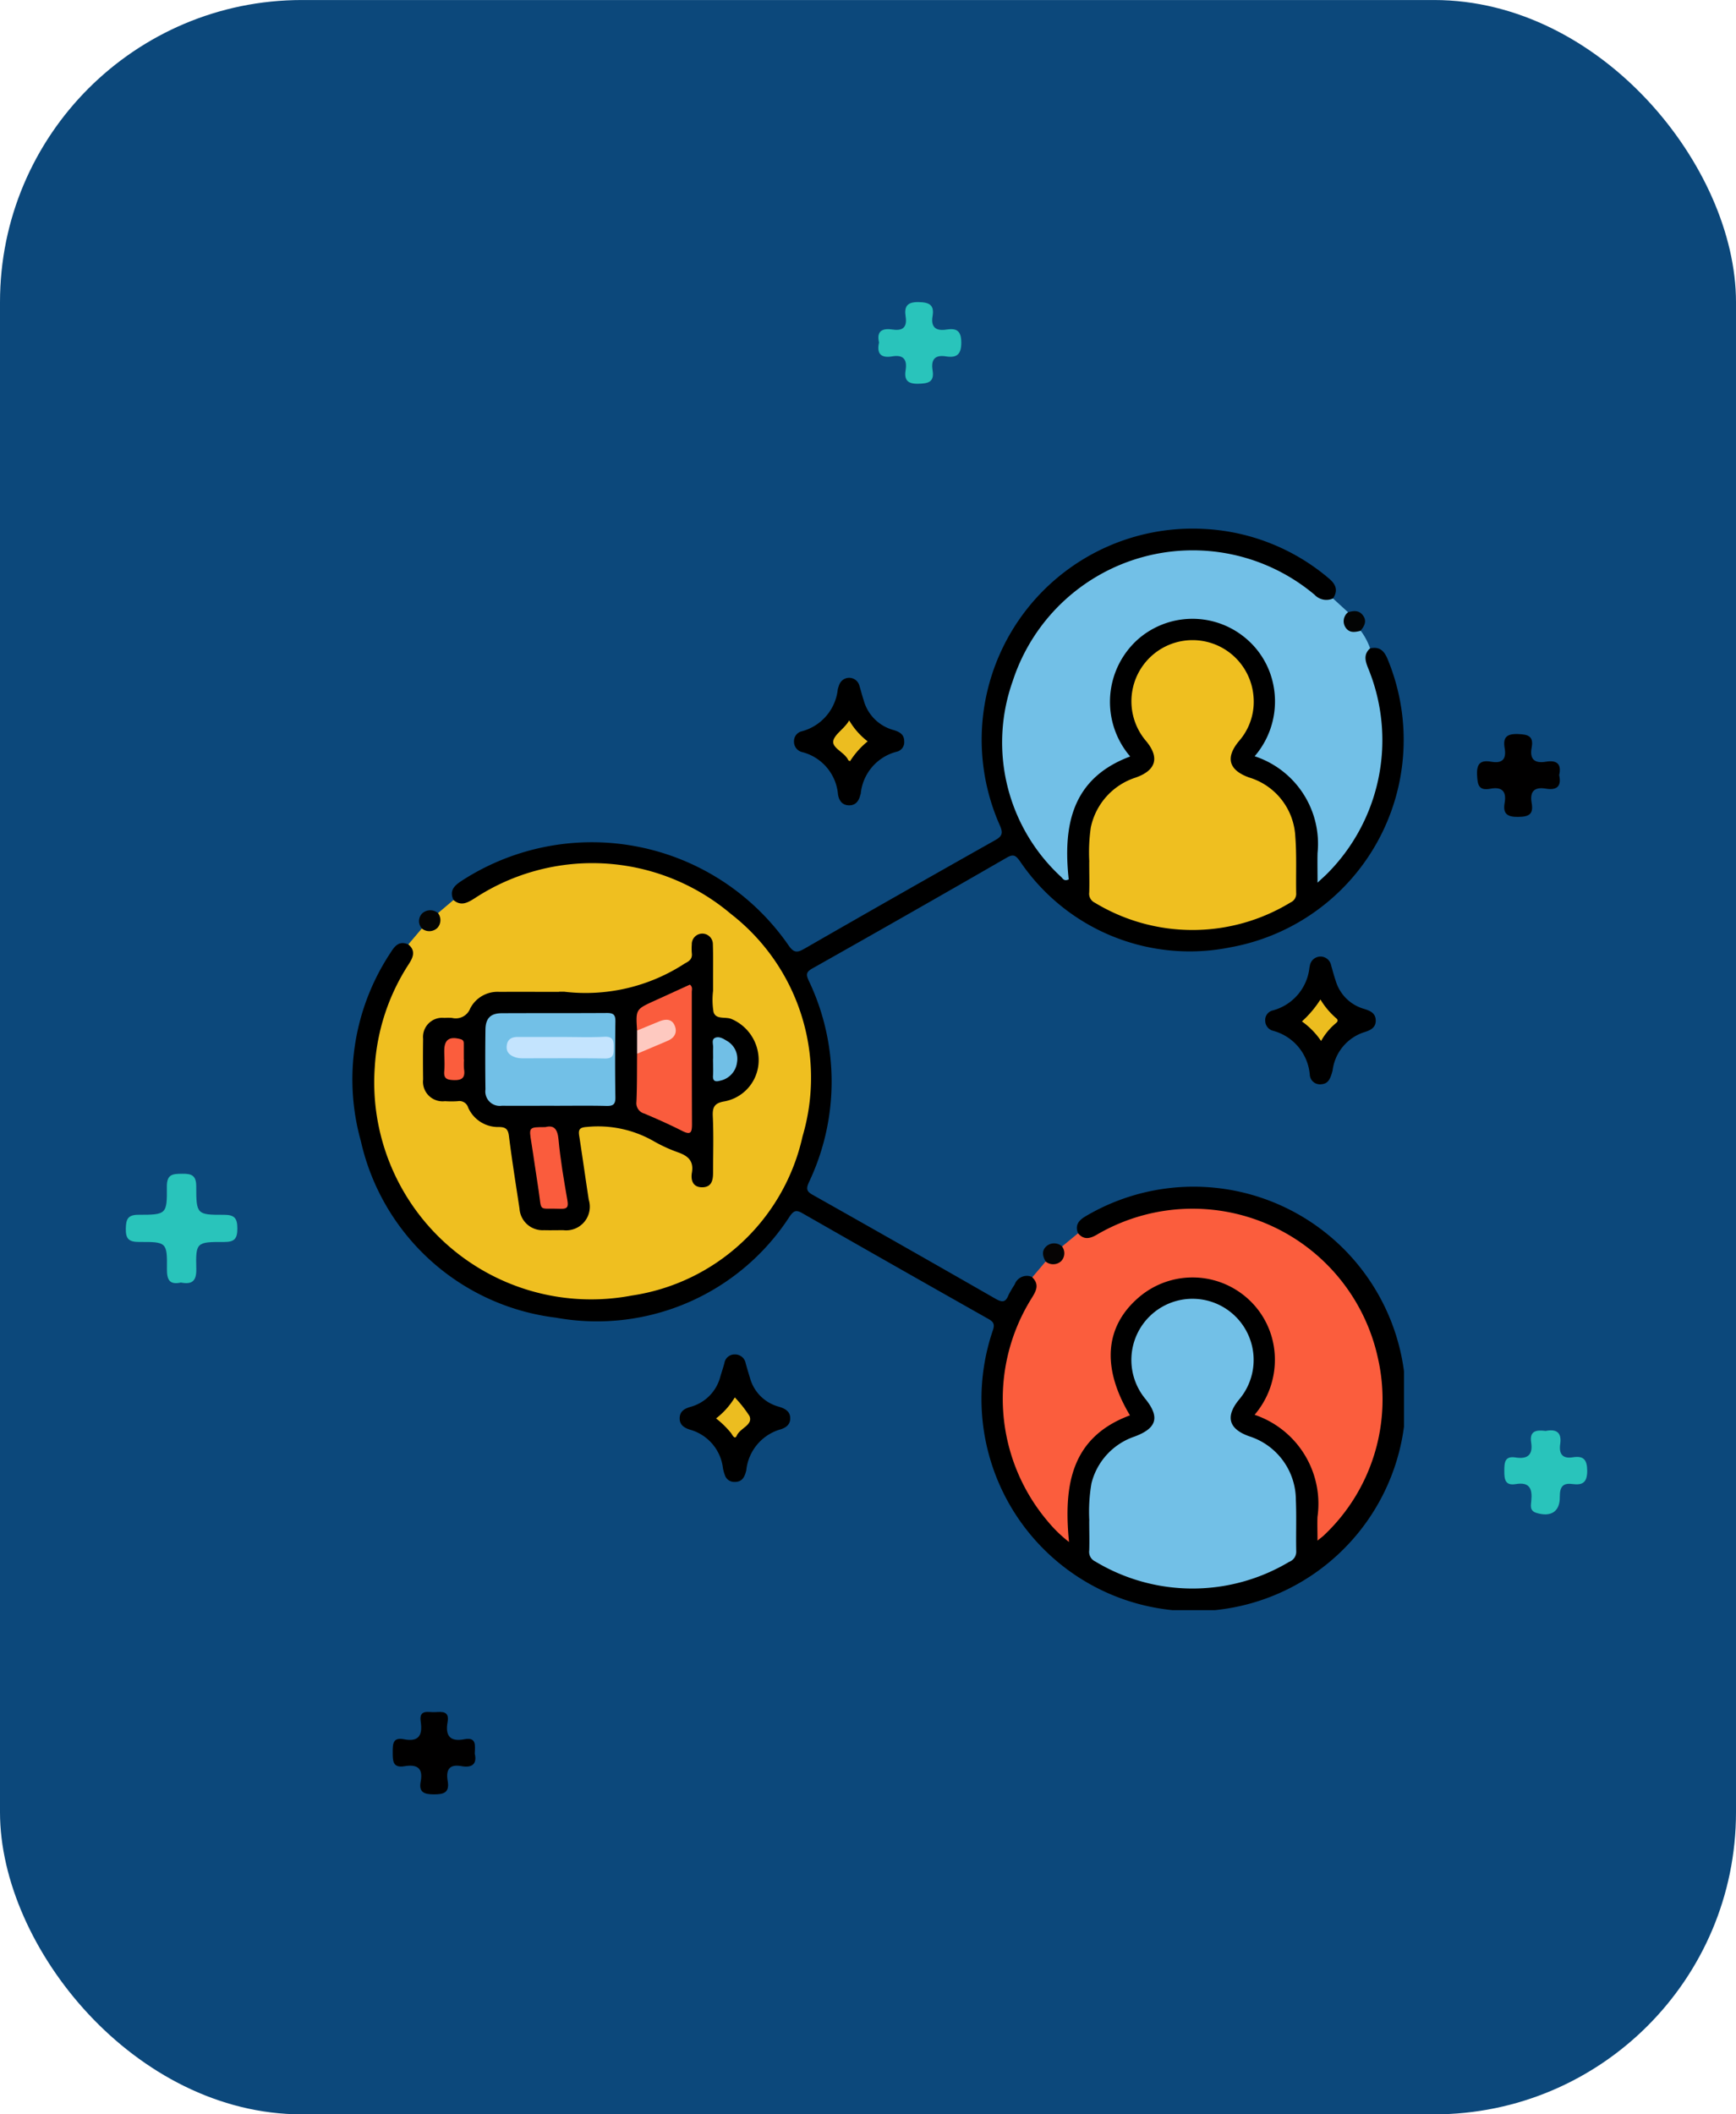 <svg xmlns="http://www.w3.org/2000/svg" xmlns:xlink="http://www.w3.org/1999/xlink" width="69" height="84" viewBox="0 0 69 84">
  <defs>
    <clipPath id="clip-path">
      <rect id="Rectángulo_37602" data-name="Rectángulo 37602" width="41.804" height="42.968" fill="none"/>
    </clipPath>
  </defs>
  <g id="_37" data-name="37" transform="translate(-323 -10916.999)">
    <g id="Grupo_156377" data-name="Grupo 156377" transform="translate(323.373 10917.391)">
      <rect id="Rectángulo_36766" data-name="Rectángulo 36766" width="69" height="84" rx="12" transform="translate(-0.373 -0.391)" fill="#0c487b"/>
    </g>
    <g id="Grupo_156647" data-name="Grupo 156647" transform="translate(1)">
      <g id="Grupo_156582" data-name="Grupo 156582" transform="translate(-26 6270)">
        <path id="Trazado_127053" data-name="Trazado 127053" d="M15.507,123.96c-.454.1-.559-.113-.555-.537.012-1.063-.007-1.081-1.106-1.075-.409,0-.536-.124-.528-.529.007-.377.077-.553.512-.551,1.1,0,1.131-.018,1.119-1.119-.005-.5.239-.507.608-.511s.56.058.56.5c0,1.115.023,1.135,1.112,1.131.421,0,.521.15.522.541s-.1.541-.52.539c-1.11-.006-1.137.014-1.112,1.066.012.488-.169.631-.611.545" transform="translate(339.683 4573.993)" fill="#29c4bb"/>
        <path id="Trazado_127054" data-name="Trazado 127054" d="M213.642,151.161c.406-.078.632.057.565.517-.056.385.077.6.5.533s.57.088.573.537c0,.47-.189.578-.589.525-.383-.052-.5.115-.5.5.012.6-.357.826-.934.645-.274-.086-.214-.3-.2-.477.048-.472-.06-.76-.616-.666-.431.073-.457-.2-.456-.527s.014-.6.451-.53c.471.073.694-.1.616-.6-.075-.475.23-.5.582-.454" transform="translate(195.806 4552.685)" fill="#29c4bb"/>
        <path id="Trazado_127055" data-name="Trazado 127055" d="M210.718,69.268c.1.453-.1.608-.527.537-.46-.078-.648.111-.567.569s-.113.548-.542.553-.609-.127-.532-.557c.082-.459-.109-.648-.565-.562-.472.089-.513-.158-.531-.555-.021-.466.16-.588.566-.517.441.077.606-.106.531-.537-.072-.412.061-.579.521-.563.4.014.639.072.552.536s.115.639.567.563c.425-.072.632.081.526.534" transform="translate(199.254 4608.526)" fill="#010000"/>
        <path id="Trazado_127056" data-name="Trazado 127056" d="M55.04,186.64c.1.423-.11.578-.532.5-.5-.09-.614.169-.543.587.079.465-.146.537-.555.535-.39,0-.6-.091-.518-.511.108-.553-.169-.688-.645-.607s-.466-.225-.467-.559.007-.6.448-.512c.593.117.745-.168.665-.7-.077-.508.311-.362.569-.377.274-.016.579-.052.5.389-.1.545.092.8.67.687.482-.092.423.243.409.566" transform="translate(311.829 4530.025)" fill="#010000"/>
        <path id="Trazado_127057" data-name="Trazado 127057" d="M121.786,17.426c-.114-.483.153-.577.548-.518.41.061.572-.109.509-.513s.058-.588.522-.578c.427.009.623.119.548.558s.131.6.553.533c.391-.059.587.035.589.513s-.182.62-.608.553c-.45-.072-.6.133-.533.553.078.472-.175.526-.572.534-.424.009-.562-.151-.5-.54.068-.427-.09-.622-.535-.547s-.62-.106-.523-.547" transform="translate(261.153 4643.184)" fill="#29c4bb"/>
      </g>
      <g id="Grupo_157511" data-name="Grupo 157511" transform="translate(336 10938)">
        <g id="Grupo_157511-2" data-name="Grupo 157511" clip-path="url(#clip-path)">
          <path id="Trazado_129676" data-name="Trazado 129676" d="M40.453,4.76c.372-.083.559.085.7.427a8.375,8.375,0,0,1-6.244,11.448,8.146,8.146,0,0,1-8.376-3.43c-.161-.215-.249-.286-.515-.133q-3.851,2.219-7.724,4.4c-.234.132-.27.225-.155.476a9.309,9.309,0,0,1,.009,8.031c-.125.277-.066.37.17.5q3.633,2.046,7.25,4.119c.291.167.412.128.524-.163a4.282,4.282,0,0,1,.236-.4.516.516,0,0,1,.7-.3c.386.16.277.453.159.709-.171.372-.394.718-.572,1.088a7.429,7.429,0,0,0,1.627,8.357c.023.021.046.031.11.026,0-.444-.005-.893,0-1.342a3.53,3.53,0,0,1,1.947-3.2c.409-.229.415-.218.195-.613a3.387,3.387,0,1,1,6.215-2.45,3.222,3.222,0,0,1-.453,2.517c-.136.216-.173.355.108.493a3.8,3.8,0,0,1,2.144,3.662,8.05,8.05,0,0,0,.019.881A5.381,5.381,0,0,0,39.8,38.336,7.451,7.451,0,0,0,34.56,27.216a7.209,7.209,0,0,0-4.411.673,5.337,5.337,0,0,1-.729.342c-.245.077-.486.092-.573-.237-.123-.312.017-.5.28-.66a8.433,8.433,0,1,1-3.665,4.521c.082-.239.034-.337-.18-.457q-3.7-2.089-7.394-4.2c-.242-.139-.336-.1-.494.119a9.123,9.123,0,0,1-9.3,4.032A9.069,9.069,0,0,1,.343,24.335a9.1,9.1,0,0,1,1.174-7.476c.167-.269.346-.5.712-.337.305.188.363.385.169.727-.181.32-.377.632-.531.966a8.271,8.271,0,0,0,.523,8.4,8.214,8.214,0,0,0,7.378,3.9,8.122,8.122,0,0,0,5.218-1.96,8.139,8.139,0,0,0,3.062-5.848,8.158,8.158,0,0,0-3.834-7.865,8.275,8.275,0,0,0-9.29-.063c-.492.291-.638.294-.9-.024-.173-.37.031-.567.318-.757a9.507,9.507,0,0,1,12.993,2.55c.212.312.347.311.645.139q3.78-2.172,7.579-4.31c.277-.156.315-.284.184-.579A8.386,8.386,0,0,1,33.9.016a8.3,8.3,0,0,1,4.911,1.958c.284.234.383.476.174.8-.276.315-.529.148-.768-.046a7.924,7.924,0,0,0-2.066-1.236,7.435,7.435,0,0,0-8.306,11.844,1.315,1.315,0,0,0,.461.4,2.76,2.76,0,0,0,.044-.937,3.613,3.613,0,0,1,2.137-3.677c.295-.147.162-.3.055-.469a3.252,3.252,0,0,1-.138-3.35,3.385,3.385,0,0,1,3.28-1.838,3.456,3.456,0,0,1,3.015,2.6,3.228,3.228,0,0,1-.45,2.6c-.146.234-.187.336.12.484a3.588,3.588,0,0,1,2.064,2.864,14.321,14.321,0,0,1,.083,1.752,7.171,7.171,0,0,0,1.951-3.081,7.334,7.334,0,0,0-.176-5.065c-.2-.506-.164-.649.164-.861" transform="translate(0 -0.001)"/>
          <path id="Trazado_129677" data-name="Trazado 129677" d="M6.039,45.351c.3.254.562.107.841-.07a8.528,8.528,0,0,1,10.183.62,8.233,8.233,0,0,1,2.849,8.841,8.184,8.184,0,0,1-6.795,6.323A8.621,8.621,0,0,1,2.909,51.995a8.431,8.431,0,0,1,1.353-4.1c.176-.272.282-.529-.018-.782l.539-.635a.117.117,0,0,1,.036-.019c.555-.065.555-.065.606-.59l.614-.52" transform="translate(-2.014 -30.594)" fill="#efbf20"/>
          <path id="Trazado_129678" data-name="Trazado 129678" d="M88.356,90.165c.23.276.477.216.749.057a7.537,7.537,0,0,1,11.173,4.916,7.417,7.417,0,0,1-2.14,7.021c-.056.057-.123.1-.264.219,0-.37-.012-.659,0-.946a3.731,3.731,0,0,0-2.5-4.054,3.362,3.362,0,0,0,.78-2.606A3.243,3.243,0,0,0,95.03,92.7a3.281,3.281,0,0,0-4.244,0c-1.371,1.165-1.5,2.805-.366,4.7-2.342.87-2.643,2.779-2.422,5.032a5.363,5.363,0,0,1-.859-.837,7.526,7.526,0,0,1-.649-8.813c.177-.287.36-.559.047-.866l.528-.623c.576-.061.576-.061.654-.6l.636-.524" transform="translate(-59.508 -62.171)" fill="#fb5d3d"/>
          <path id="Trazado_129679" data-name="Trazado 129679" d="M99.911,6.706c-.272.25-.184.515-.065.809A7.511,7.511,0,0,1,98.2,15.664c-.1.1-.2.186-.374.348,0-.456-.009-.817,0-1.176a3.66,3.66,0,0,0-2.5-3.845,3.337,3.337,0,0,0,.741-2.846A3.236,3.236,0,0,0,94.89,6.237a3.286,3.286,0,0,0-4.211.116,3.332,3.332,0,0,0-.3,4.647c-2.334.871-2.671,2.76-2.443,4.884-.183.084-.234-.031-.294-.092a7.259,7.259,0,0,1-1.933-7.783,7.525,7.525,0,0,1,12-3.433.64.64,0,0,0,.731.146l.6.549c-.045.527-.045.527.5.731a2.627,2.627,0,0,1,.374.7" transform="translate(-59.458 -1.947)" fill="#72c0e7"/>
          <path id="Trazado_129680" data-name="Trazado 129680" d="M62.357,22.109a.387.387,0,0,1-.313.4,1.913,1.913,0,0,0-1.417,1.667c0,.014-.011.026-.015.04-.056.242-.182.425-.453.42s-.4-.195-.436-.438a1.9,1.9,0,0,0-1.408-1.673.423.423,0,0,1-.34-.432.4.4,0,0,1,.316-.4,1.938,1.938,0,0,0,1.424-1.666,1.519,1.519,0,0,1,.065-.2.421.421,0,0,1,.781.014c.065.2.112.408.18.608A1.686,1.686,0,0,0,61.9,21.636c.234.067.465.16.455.473" transform="translate(-40.416 -13.642)"/>
          <path id="Trazado_129681" data-name="Trazado 129681" d="M45.159,113.383a.39.39,0,0,1-.392-.268,1.518,1.518,0,0,1-.078-.285,1.807,1.807,0,0,0-1.3-1.52c-.22-.069-.426-.179-.419-.463s.208-.38.435-.447a1.682,1.682,0,0,0,1.185-1.216c.053-.175.112-.349.158-.526a.408.408,0,0,1,.426-.339.423.423,0,0,1,.419.353c.054.189.109.379.168.567a1.624,1.624,0,0,0,1.137,1.152c.246.073.467.177.466.469,0,.269-.206.39-.436.45a1.893,1.893,0,0,0-1.311,1.615c-.064.254-.153.458-.458.459" transform="translate(-29.955 -75.509)"/>
          <path id="Trazado_129682" data-name="Trazado 129682" d="M121.96,61.2a.4.4,0,0,1-.384-.38,1.978,1.978,0,0,0-1.452-1.744.415.415,0,0,1-.32-.4.392.392,0,0,1,.305-.412,1.977,1.977,0,0,0,1.453-1.7c.007-.028.01-.056.017-.083a.429.429,0,0,1,.843-.013c.058.2.112.408.18.608A1.646,1.646,0,0,0,123.72,58.2c.24.073.469.161.477.459s-.224.4-.461.472a1.834,1.834,0,0,0-1.253,1.514c-.111.439-.22.551-.523.557" transform="translate(-83.516 -39.123)"/>
          <path id="Trazado_129683" data-name="Trazado 129683" d="M9.522,50.172a.456.456,0,0,1-.024.585.462.462,0,0,1-.619.024.435.435,0,0,1,.025-.609.475.475,0,0,1,.617,0" transform="translate(-6.112 -34.895)" fill="#050403"/>
          <path id="Trazado_129684" data-name="Trazado 129684" d="M91.4,93.87a.452.452,0,0,1-.034.584.468.468,0,0,1-.62.013c-.116-.212-.169-.426.039-.61a.469.469,0,0,1,.615.012" transform="translate(-63.188 -65.352)" fill="#060404"/>
          <path id="Trazado_129685" data-name="Trazado 129685" d="M130.769,11.6c-.222.054-.444.1-.6-.135a.451.451,0,0,1,.1-.6c.224-.067.441-.092.6.132s.048.418-.1.6" transform="translate(-90.69 -7.54)" fill="#030404"/>
          <path id="Trazado_129686" data-name="Trazado 129686" d="M96.712,109.819a6.644,6.644,0,0,1,.086-1.48,2.636,2.636,0,0,1,1.707-1.856c.891-.329,1.023-.77.434-1.5a2.43,2.43,0,1,1,3.729.025c-.559.677-.42,1.175.407,1.464A2.659,2.659,0,0,1,104.922,109c.029.678,0,1.358.015,2.036a.43.43,0,0,1-.28.422,7.488,7.488,0,0,1-7.709-.015.419.419,0,0,1-.239-.44c.013-.367,0-.735,0-1.185" transform="translate(-67.416 -70.409)" fill="#72c0e7"/>
          <path id="Trazado_129687" data-name="Trazado 129687" d="M96.71,23.439a6.85,6.85,0,0,1,.06-1.362,2.653,2.653,0,0,1,1.791-1.983c.8-.283.948-.787.418-1.434a2.43,2.43,0,1,1,4.255-1.813,2.371,2.371,0,0,1-.58,1.806c-.542.657-.4,1.146.4,1.438a2.583,2.583,0,0,1,1.844,2.353c.058.745.02,1.5.035,2.247a.373.373,0,0,1-.224.367,7.488,7.488,0,0,1-7.782.009.391.391,0,0,1-.22-.408c.012-.382,0-.764,0-1.221" transform="translate(-67.414 -10.206)" fill="#efbf20"/>
          <path id="Trazado_129688" data-name="Trazado 129688" d="M14.693,55.387H14.9a7.208,7.208,0,0,0,4.8-1.128c.188-.094.3-.192.269-.413a2.388,2.388,0,0,1,0-.339.419.419,0,1,1,.838-.019c.016.466.007.933.008,1.4,0,.155,0,.311,0,.466a2.924,2.924,0,0,0,.019.843c.1.316.481.168.725.279a1.773,1.773,0,0,1,1.063,1.766,1.663,1.663,0,0,1-1.346,1.5c-.389.065-.49.21-.472.593.037.748.011,1.5.011,2.247,0,.29-.056.564-.414.574-.391.011-.478-.28-.427-.582.077-.459-.146-.658-.535-.8a5.938,5.938,0,0,1-1-.459,4.455,4.455,0,0,0-2.641-.556c-.311.019-.343.123-.3.377.131.837.246,1.677.376,2.514a.94.94,0,0,1-1.013,1.211c-.254,0-.509.007-.764,0a.92.92,0,0,1-.976-.86c-.146-.963-.3-1.926-.421-2.892-.035-.27-.137-.346-.4-.347a1.3,1.3,0,0,1-1.219-.772.363.363,0,0,0-.413-.254,3.647,3.647,0,0,1-.508,0,.779.779,0,0,1-.87-.862c-.007-.537-.008-1.074,0-1.611a.763.763,0,0,1,.847-.836,2.061,2.061,0,0,1,.3,0,.615.615,0,0,0,.726-.378,1.219,1.219,0,0,1,1.156-.656c.792-.005,1.584,0,2.375,0v0" transform="translate(-6.473 -36.988)"/>
          <path id="Trazado_129689" data-name="Trazado 129689" d="M64.474,25.984a3.3,3.3,0,0,0-.7.788c-.032-.02-.065-.028-.073-.047-.145-.315-.663-.476-.589-.775.065-.263.447-.476.628-.8a2.863,2.863,0,0,0,.738.836" transform="translate(-43.988 -17.531)" fill="#ecbd20"/>
          <path id="Trazado_129690" data-name="Trazado 129690" d="M47.741,114.792a2.992,2.992,0,0,0,.746-.836,4.98,4.98,0,0,1,.581.736c.156.36-.365.478-.5.778-.083.188-.178-.025-.227-.092a3.551,3.551,0,0,0-.6-.587" transform="translate(-33.281 -79.44)" fill="#ecbd20"/>
          <path id="Trazado_129691" data-name="Trazado 129691" d="M125.382,63.4a3.038,3.038,0,0,0-.761-.777,4.223,4.223,0,0,0,.736-.871,3.106,3.106,0,0,0,.606.727c.15.116.045.181-.042.256a2.494,2.494,0,0,0-.538.665" transform="translate(-86.874 -43.044)" fill="#ecbd1f"/>
          <path id="Trazado_129692" data-name="Trazado 129692" d="M20.194,67.215c-.692,0-1.383.006-2.075,0a.574.574,0,0,1-.654-.649q-.016-1.186,0-2.372c.005-.449.2-.653.646-.655,1.4-.007,2.795,0,4.192-.009.267,0,.33.088.327.34-.013,1-.017,2,0,3.006.005.291-.095.353-.362.346-.691-.017-1.383-.005-2.075-.006" transform="translate(-12.17 -44.286)" fill="#72c0e7"/>
          <path id="Trazado_129693" data-name="Trazado 129693" d="M37.32,61.637c-.055-.842-.055-.842.691-1.182l1.408-.642c.12.1.075.2.075.292,0,1.751,0,3.5.008,5.254,0,.338-.055.436-.39.266-.49-.249-.993-.472-1.5-.688a.428.428,0,0,1-.318-.469c.028-.634.02-1.27.026-1.9.2-.292.556-.3.829-.464.1-.056.21-.08.308-.134.175-.094.307-.229.234-.438-.081-.231-.277-.184-.463-.144-.309.067-.566.32-.911.254" transform="translate(-25.998 -41.696)" fill="#fa5c3d"/>
          <path id="Trazado_129694" data-name="Trazado 129694" d="M23.945,78.447c.355-.093.488.084.527.506.074.8.211,1.594.348,2.386.044.255.025.365-.266.353-.927-.038-.735.167-.879-.755-.1-.627-.184-1.256-.285-1.883-.1-.608-.1-.607.556-.607" transform="translate(-16.271 -54.669)" fill="#fa5c3d"/>
          <path id="Trazado_129695" data-name="Trazado 129695" d="M37.378,64.846c.3-.124.6-.249.9-.37.251-.1.492-.091.6.185s-.023.488-.3.6l-1.2.508,0-.926" transform="translate(-26.056 -44.905)" fill="#fec9c0"/>
          <path id="Trazado_129696" data-name="Trazado 129696" d="M47.329,67.561c0-.141-.008-.282,0-.422s-.07-.321.062-.393c.155-.084.331.017.473.106a.82.82,0,0,1,.415.858.85.85,0,0,1-.669.73c-.194.054-.3.023-.286-.2s0-.45,0-.675" transform="translate(-32.984 -46.507)" fill="#71bfe6"/>
          <path id="Trazado_129697" data-name="Trazado 129697" d="M12.861,67.678a2.469,2.469,0,0,0,0,.379c.057.354-.083.456-.434.439-.272-.013-.375-.078-.351-.357s0-.533,0-.8c0-.451.2-.588.645-.469.139.037.13.122.131.218,0,.2,0,.393,0,.59" transform="translate(-8.418 -46.587)" fill="#fb5d3d"/>
          <path id="Trazado_129698" data-name="Trazado 129698" d="M22.49,66.66c.551,0,1.1.021,1.653-.008.365-.019.374.172.371.441,0,.25-.005.428-.348.422-1.088-.018-2.176-.006-3.264-.008a.945.945,0,0,1-.291-.038c-.218-.072-.377-.2-.347-.463s.2-.348.446-.347c.594,0,1.187,0,1.781,0" transform="translate(-14.123 -46.463)" fill="#c4e4fe"/>
        </g>
      </g>
    </g>
  </g>
</svg>
